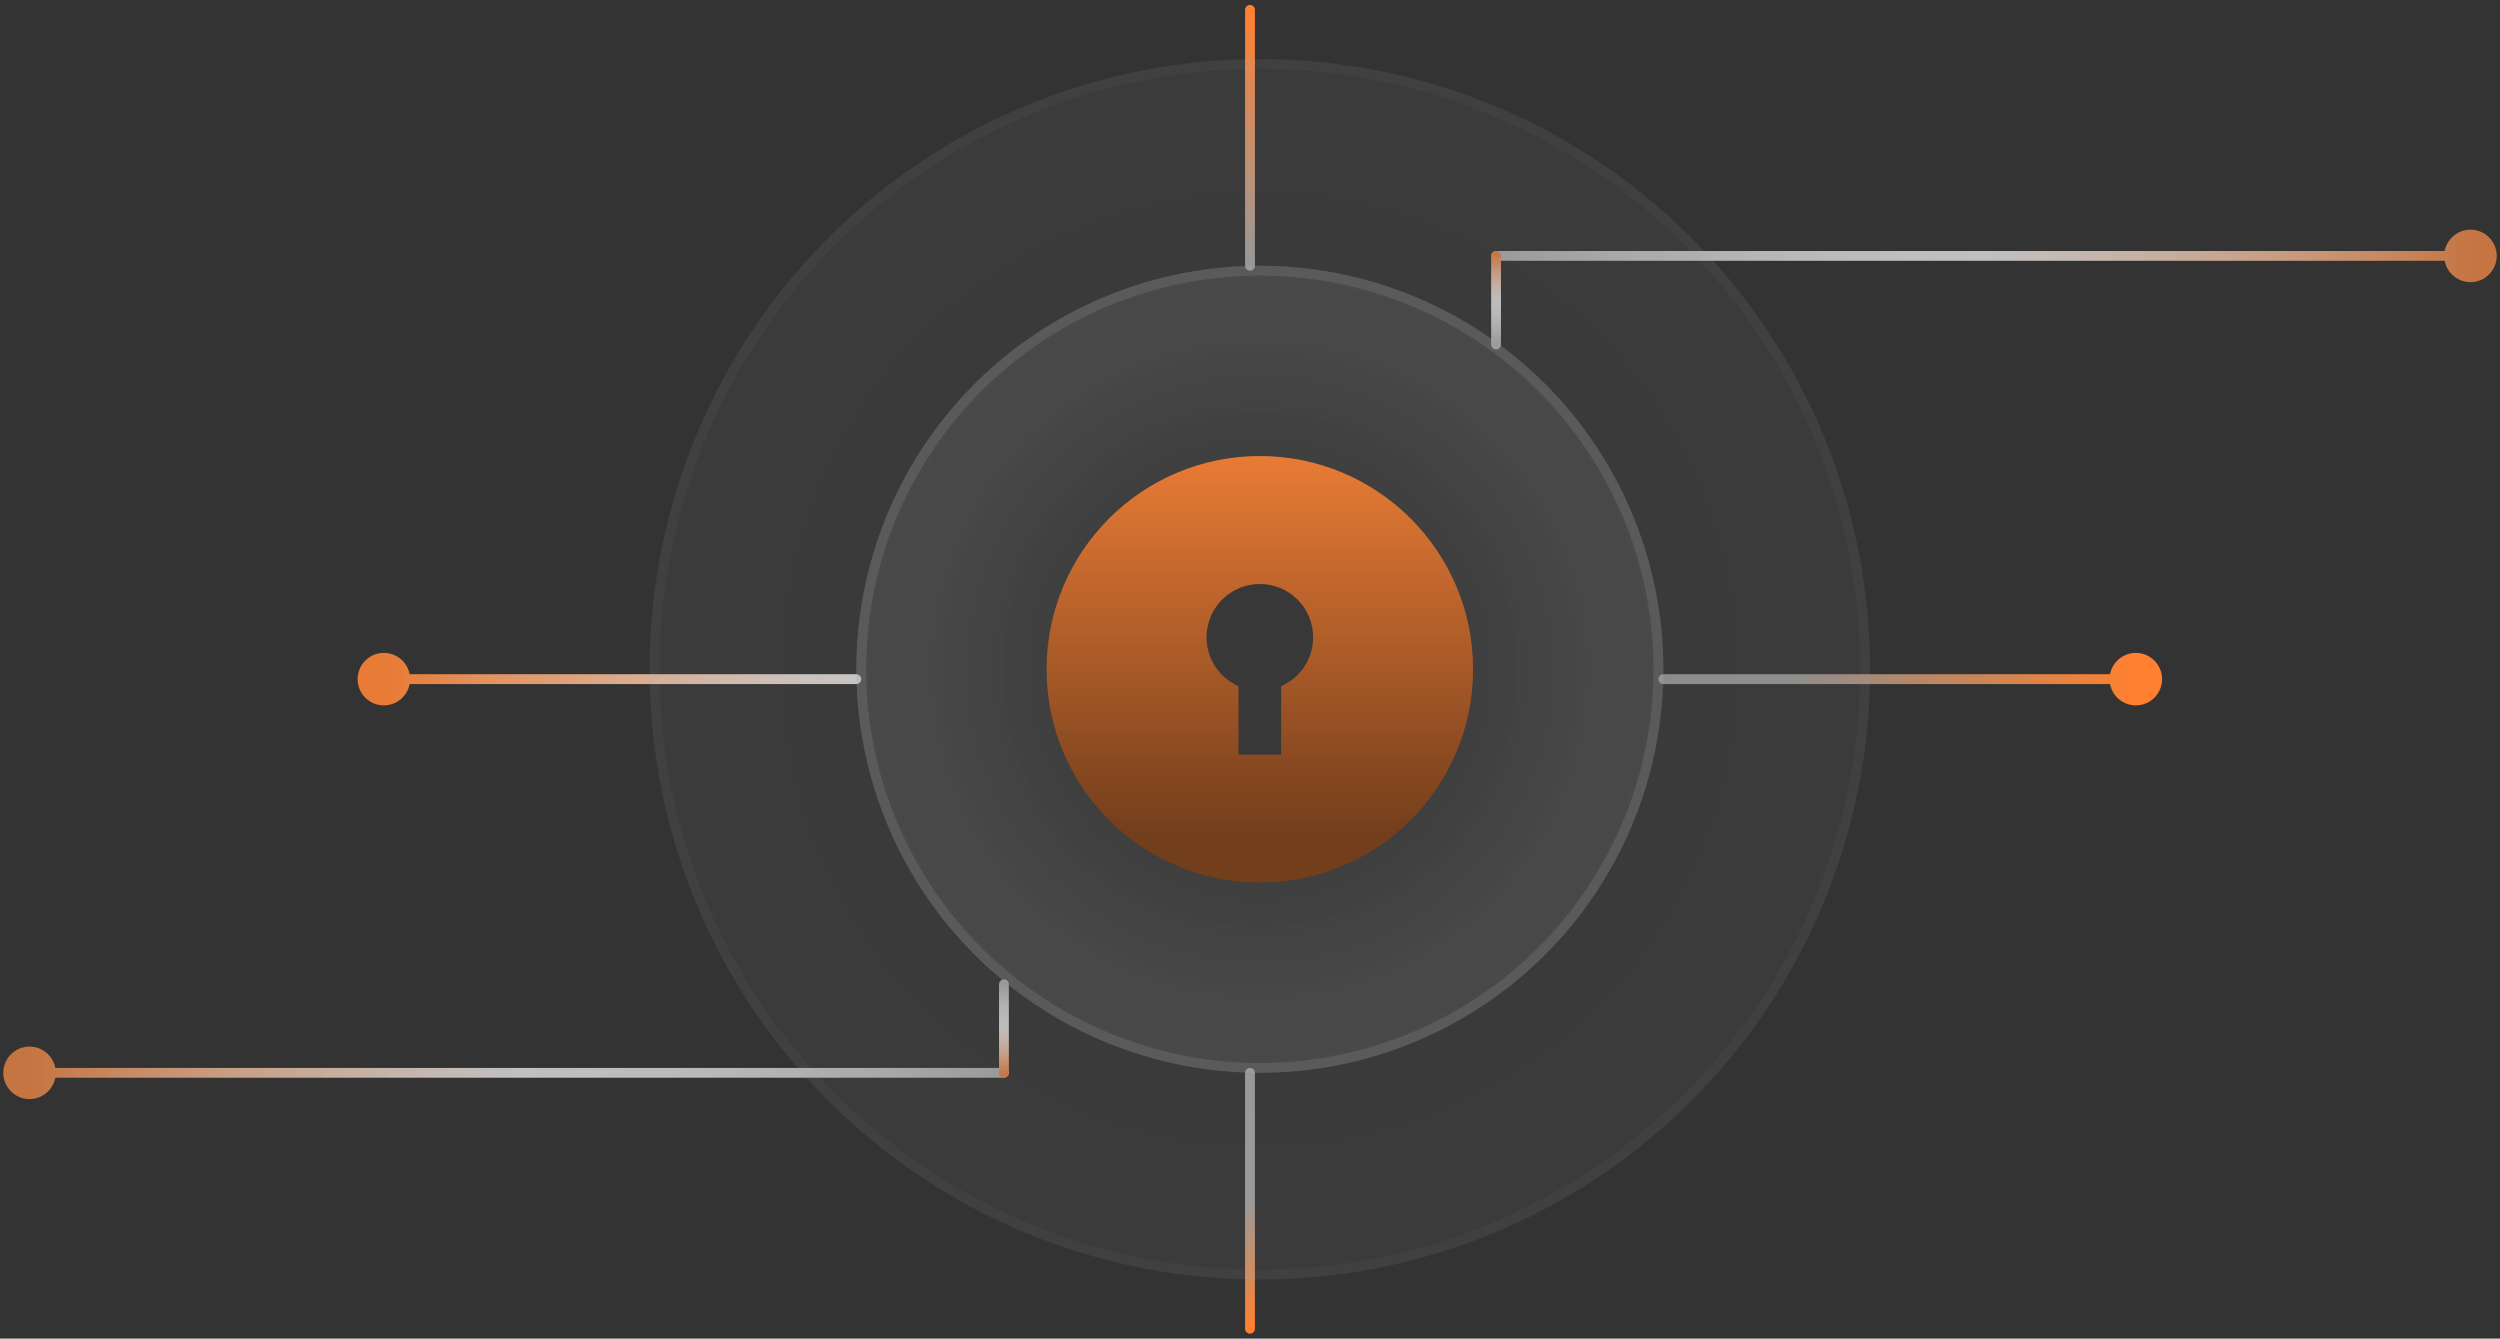 <svg width="254" height="136" viewBox="0 0 254 136" fill="none" xmlns="http://www.w3.org/2000/svg">
<rect x="0" y="0" width="254" height="136" fill="#333333" stroke="none"/>
<path d="M127 135V109" stroke="url(#paint0_linear_1485_658)" stroke-linecap="round"/>
<path d="M169 68.5C168.724 68.5 168.5 68.724 168.5 69C168.5 69.276 168.724 69.5 169 69.5L169 68.5ZM214.333 69C214.333 70.473 215.527 71.667 217 71.667C218.473 71.667 219.667 70.473 219.667 69C219.667 67.527 218.473 66.333 217 66.333C215.527 66.333 214.333 67.527 214.333 69ZM169 69.5L217 69.5L217 68.5L169 68.5L169 69.5Z" fill="url(#paint1_linear_1485_658)"/>
<path d="M127 27V1" stroke="url(#paint2_linear_1485_658)" stroke-linecap="round"/>
<path d="M152 25.5C151.724 25.5 151.5 25.724 151.5 26C151.5 26.276 151.724 26.5 152 26.5L152 25.5ZM248.333 26C248.333 27.473 249.527 28.667 251 28.667C252.473 28.667 253.667 27.473 253.667 26C253.667 24.527 252.473 23.333 251 23.333C249.527 23.333 248.333 24.527 248.333 26ZM152 26.5L251 26.5L251 25.5L152 25.5L152 26.5Z" fill="url(#paint3_linear_1485_658)"/>
<path d="M152 35L152 26" stroke="url(#paint4_linear_1485_658)" stroke-linecap="round"/>
<path d="M102 109.5C102.276 109.5 102.5 109.276 102.5 109C102.5 108.724 102.276 108.5 102 108.5L102 109.5ZM5.667 109C5.667 107.527 4.473 106.333 3 106.333C1.527 106.333 0.333 107.527 0.333 109C0.333 110.473 1.527 111.667 3 111.667C4.473 111.667 5.667 110.473 5.667 109ZM102 108.5L3 108.5L3 109.5L102 109.5L102 108.5Z" fill="url(#paint5_linear_1485_658)"/>
<path d="M102 100L102 109" stroke="url(#paint6_linear_1485_658)" stroke-linecap="round"/>
<path d="M87 68.5C87.276 68.5 87.5 68.724 87.5 69C87.5 69.276 87.276 69.5 87 69.5L87 68.5ZM41.667 69C41.667 70.473 40.473 71.667 39 71.667C37.527 71.667 36.333 70.473 36.333 69C36.333 67.527 37.527 66.333 39 66.333C40.473 66.333 41.667 67.527 41.667 69ZM87 69.5L39 69.5L39 68.5L87 68.5L87 69.5Z" fill="url(#paint7_linear_1485_658)"/>
<circle cx="128" cy="68" r="62" fill="url(#paint8_radial_1485_658)" fill-opacity="0.1"/>
<circle cx="128" cy="68" r="61.5" stroke="#A1A1A1" stroke-opacity="0.05"/>
<circle cx="128" cy="68" r="41" fill="url(#paint9_radial_1485_658)" fill-opacity="0.2"/>
<circle cx="128" cy="68" r="40.5" stroke="#A1A1A1" stroke-opacity="0.2"/>
<path d="M128 89.666C116.033 89.666 106.333 79.966 106.333 68C106.333 56.033 116.033 46.333 128 46.333C139.966 46.333 149.666 56.033 149.666 68C149.666 79.966 139.966 89.666 128 89.666ZM125.833 69.716V76.666H130.166V69.716C131.307 69.218 132.241 68.343 132.812 67.237C133.383 66.131 133.556 64.863 133.302 63.645C133.048 62.426 132.382 61.333 131.416 60.548C130.451 59.763 129.244 59.334 128 59.334C126.755 59.334 125.549 59.763 124.583 60.548C123.617 61.333 122.952 62.426 122.697 63.645C122.443 64.863 122.616 66.131 123.187 67.237C123.758 68.343 124.692 69.218 125.833 69.716Z" fill="url(#paint10_linear_1485_658)"/>
<defs>
<linearGradient id="paint0_linear_1485_658" x1="127.5" y1="109" x2="127.5" y2="135" gradientUnits="userSpaceOnUse">
<stop offset="0.492" stop-color="#999999"/>
<stop offset="1" stop-color="#FF802F"/>
</linearGradient>
<linearGradient id="paint1_linear_1485_658" x1="169" y1="69.5" x2="217" y2="69.5" gradientUnits="userSpaceOnUse">
<stop offset="0.27" stop-color="#8C8C8C"/>
<stop offset="1" stop-color="#FF802F"/>
</linearGradient>
<linearGradient id="paint2_linear_1485_658" x1="127.5" y1="1" x2="127.5" y2="27" gradientUnits="userSpaceOnUse">
<stop stop-color="#FF802F"/>
<stop offset="1" stop-color="#999999"/>
</linearGradient>
<linearGradient id="paint3_linear_1485_658" x1="152" y1="26.5" x2="251" y2="26.5" gradientUnits="userSpaceOnUse">
<stop stop-color="#999999"/>
<stop offset="0.495" stop-color="white" stop-opacity="0.69"/>
<stop offset="1" stop-color="#C57542"/>
</linearGradient>
<linearGradient id="paint4_linear_1485_658" x1="152.5" y1="35" x2="152.5" y2="26" gradientUnits="userSpaceOnUse">
<stop stop-color="#999999"/>
<stop offset="0.495" stop-color="white" stop-opacity="0.69"/>
<stop offset="1" stop-color="#C57542"/>
</linearGradient>
<linearGradient id="paint5_linear_1485_658" x1="102" y1="108.5" x2="3" y2="108.5" gradientUnits="userSpaceOnUse">
<stop stop-color="#999999"/>
<stop offset="0.495" stop-color="white" stop-opacity="0.69"/>
<stop offset="1" stop-color="#C57542"/>
</linearGradient>
<linearGradient id="paint6_linear_1485_658" x1="101.5" y1="100" x2="101.5" y2="109" gradientUnits="userSpaceOnUse">
<stop stop-color="#999999"/>
<stop offset="0.495" stop-color="white" stop-opacity="0.69"/>
<stop offset="1" stop-color="#C57542"/>
</linearGradient>
<linearGradient id="paint7_linear_1485_658" x1="87" y1="69.5" x2="39" y2="69.5" gradientUnits="userSpaceOnUse">
<stop stop-color="white" stop-opacity="0.74"/>
<stop offset="1" stop-color="#E87B35"/>
</linearGradient>
<radialGradient id="paint8_radial_1485_658" cx="0" cy="0" r="1" gradientUnits="userSpaceOnUse" gradientTransform="translate(128 68) rotate(90) scale(62)">
<stop offset="0.385" stop-color="#454545"/>
<stop offset="0.795" stop-color="#ABABAB" stop-opacity="0.67"/>
</radialGradient>
<radialGradient id="paint9_radial_1485_658" cx="0" cy="0" r="1" gradientUnits="userSpaceOnUse" gradientTransform="translate(128 68) rotate(90) scale(41)">
<stop offset="0.385" stop-color="#454545"/>
<stop offset="0.795" stop-color="#ABABAB" stop-opacity="0.67"/>
</radialGradient>
<linearGradient id="paint10_linear_1485_658" x1="128" y1="46.333" x2="128" y2="89.666" gradientUnits="userSpaceOnUse">
<stop stop-color="#E87B35"/>
<stop offset="0.89" stop-color="#733E1C"/>
</linearGradient>
</defs>
</svg>
